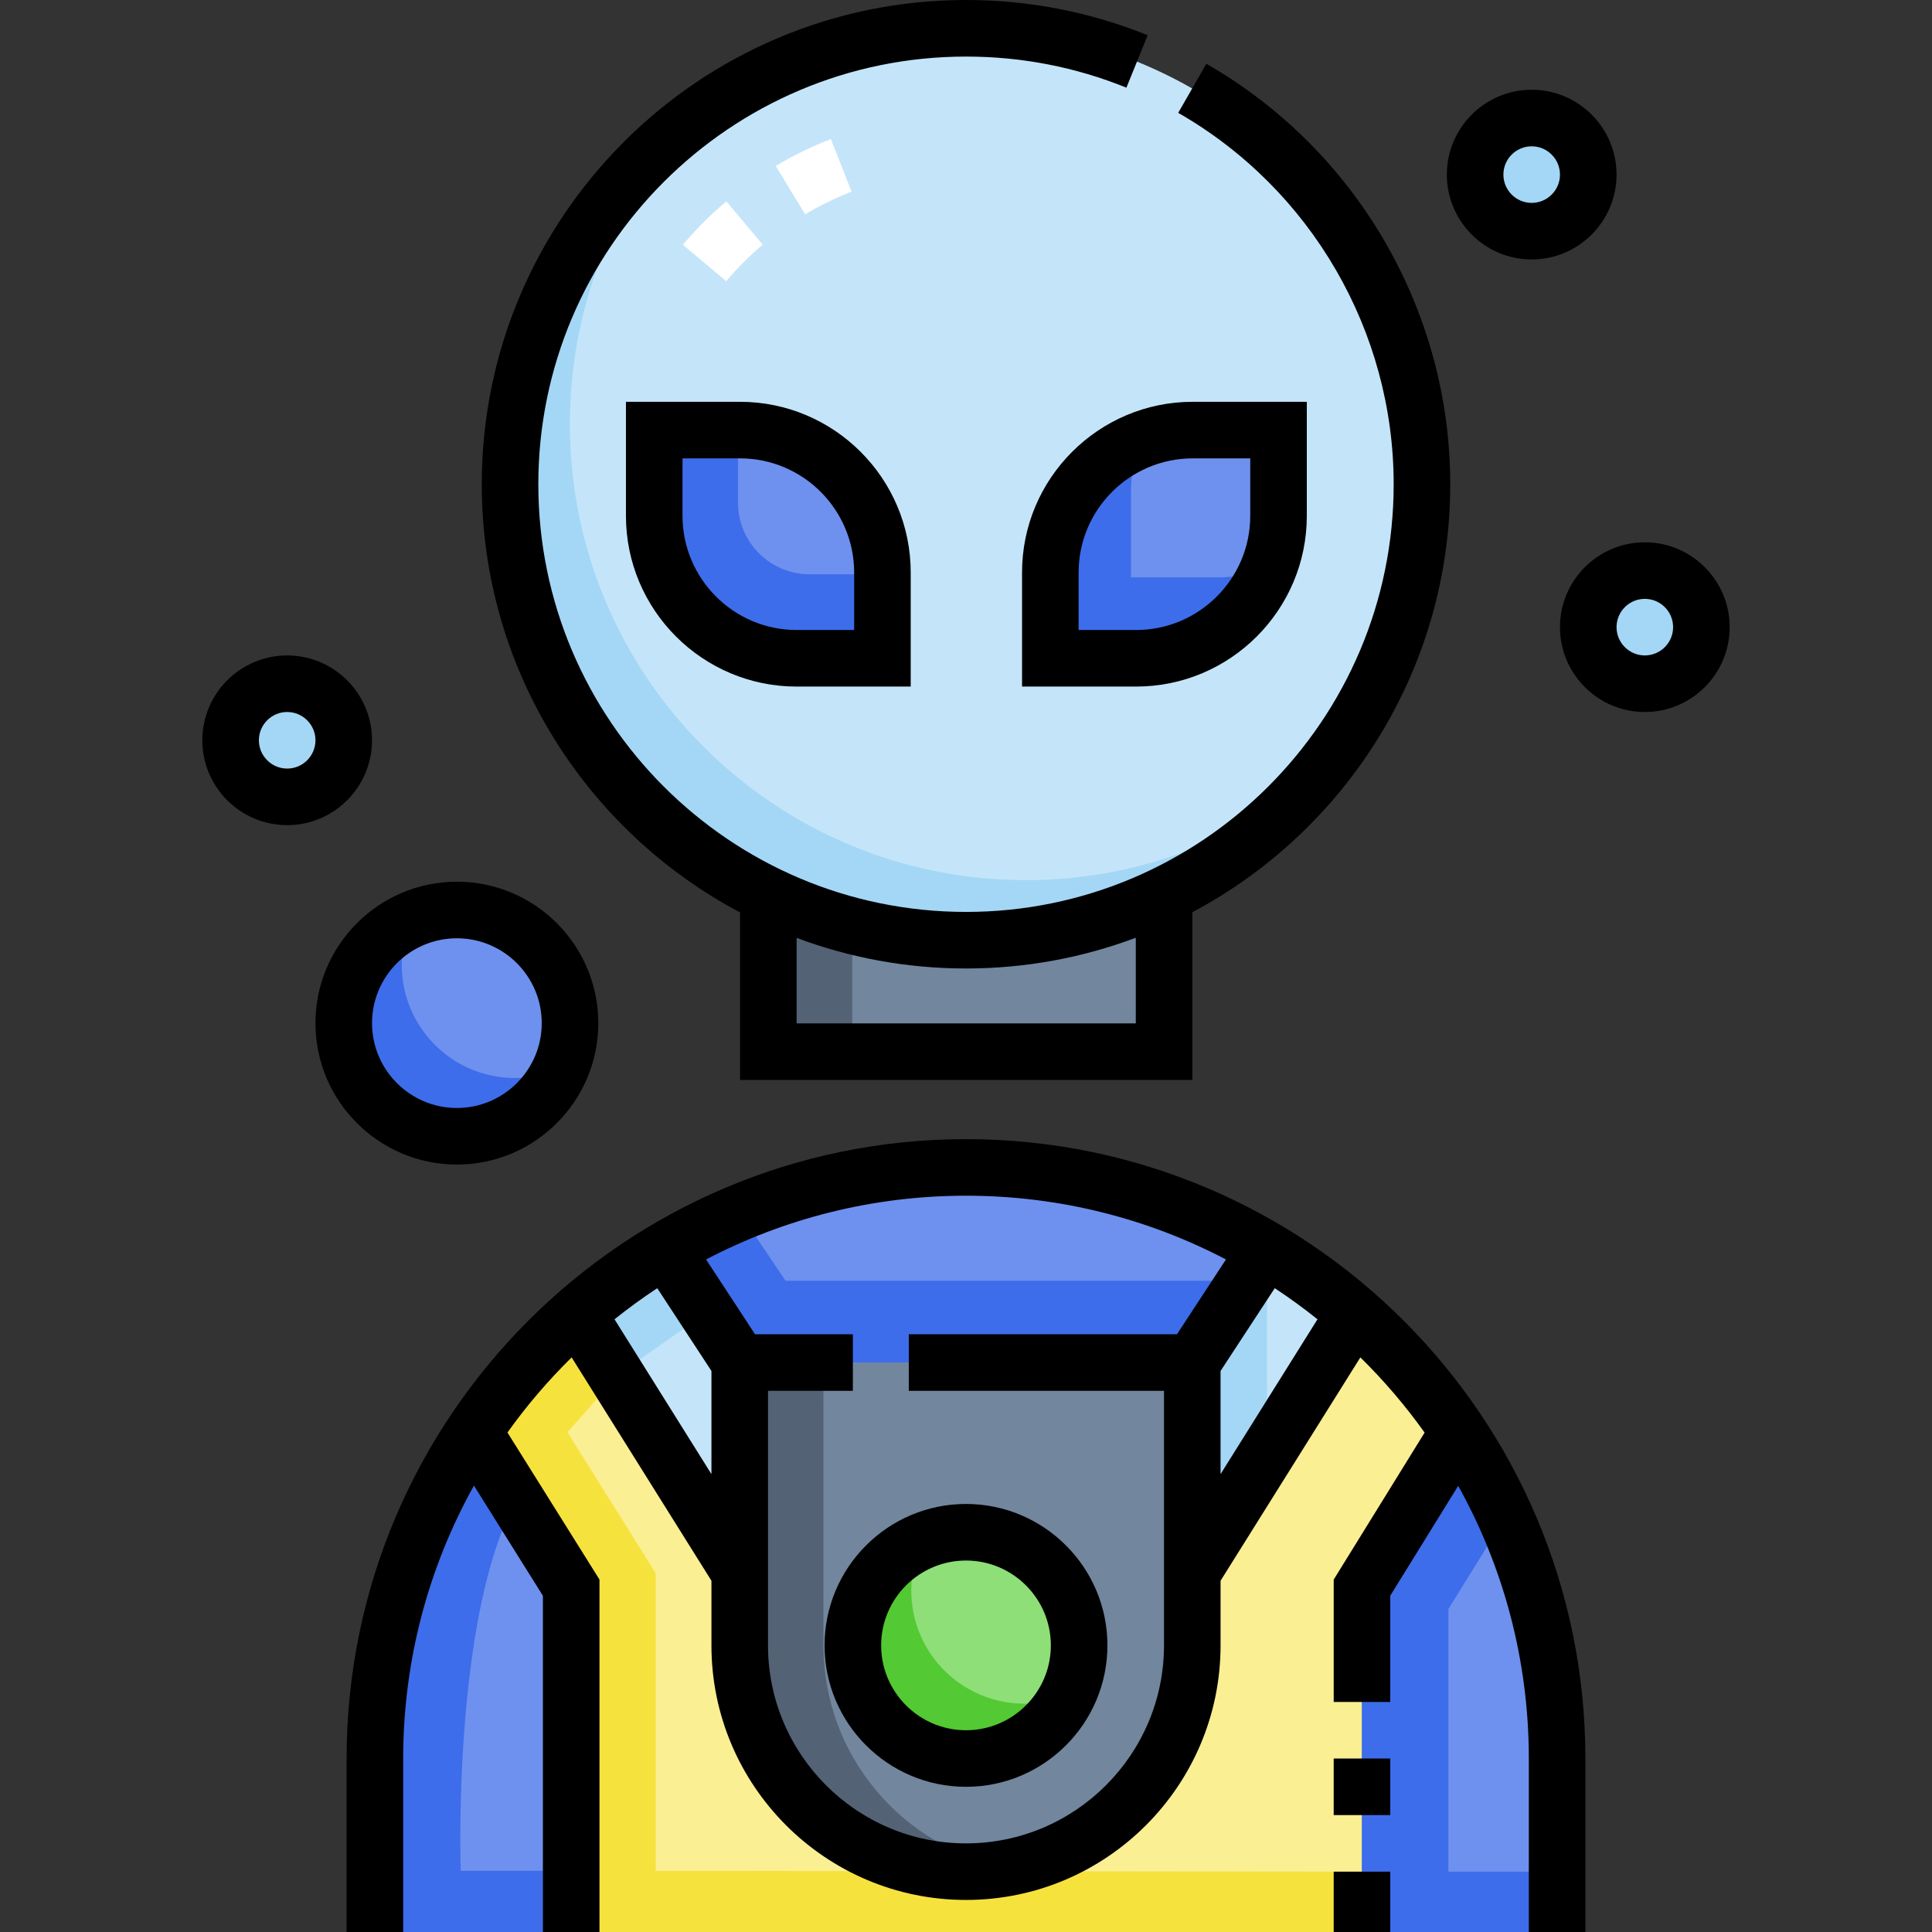 <svg id="Capa_1" enable-background="new 0 0 512.298 512.298" height="512" viewBox="0 0 512.298 512.298" width="512" xmlns="http://www.w3.org/2000/svg"><rect x="0" y="0" width="512.298" height="512.298" fill="#333333" stroke="none"/><g><g><g><g><path d="m386.784 379.536-25.694 41.452-5.66 52.808 5.66 38.503h51.739c1.002-49.424 1.706-92.233-26.045-132.763z" fill="#6e91ef"/></g><g><path d="m384.069 496.285v-69.639l15.253-24.608c-3.345-7.594-7.461-15.087-12.538-22.502l-25.694 41.451v91.311h51.739v-16.013z" fill="#3d6dea"/></g><g><path d="m335.973 330.92c-19.88-11.744-46.386-21.361-79.883-21.361-33.788 0-60.366 9.785-80.185 21.668l20.185 30.071 59.849 4.66 60.151-4.66z" fill="#6e91ef"/></g><g><path d="m328.292 339.616h-120l-12.38-18.444c-7.303 3.013-13.97 6.435-20.006 10.054l20.185 30.071h120l19.883-30.378c-.473-.279-.968-.551-1.448-.828z" fill="#3d6dea"/></g><g><path d="m125.826 379.829c-27.571 40.484-26.837 83.175-25.847 132.469h51.422v-91.31z" fill="#6e91ef"/></g><g><path d="m122.169 496.073s-2.339-67.433 14.775-98.352l-11.118-17.893c-21.257 31.213-25.684 63.742-26.146 99.594 0 0 0 0 0-.001v.002c-.034 2.659.299 32.874.299 32.874h51.422v-16.225h-29.232z" fill="#3d6dea"/></g><g><path d="m316.09 417.135v-55.837l19.883-30.377 23.616 16.589z" fill="#c4e5f9"/></g><g><path d="m335.973 330.92-19.883 30.378v55.837l19.883-31.826z" fill="#a4d7f5"/></g><g><path d="m195.604 417.135v-55.837l-19.883-30.377-23.615 16.589z" fill="#c4e5f9"/></g><g><path d="m164.518 364.099 22.551-15.841-11.348-17.338-23.615 16.59z" fill="#a4d7f5"/></g><g><path d="m151.401 512.298v-91.31l-25.902-41.382 27.608-31.274 42.984 68.803v19.163c0 33.137 26.863 60 60 60 33.137 0 60-26.863 60-60v-20.846l43.499-67.942 27.093 32.096-25.592 41.382v91.31z" fill="#faef93"/></g><g><path d="m173.855 496.073v-78.925l-23.389-37.366 13.051-14.785-10.411-16.665-27.608 31.274 25.903 41.381v91.311h209.689v-16z" fill="#f6e23d"/></g><g><path d="m203.675 238.532v40.33h104.936v-39.913z" fill="#72869e"/></g><g><path d="m203.675 238.532v40.33h22.309v-40.241z" fill="#536275"/></g><g><circle cx="256.09" cy="128.404" fill="#c4e5f9" r="120.904"/></g><g><path d="m272.021 233.377c-66.774 0-120.904-54.131-120.904-120.904 0-29.33 10.447-56.219 27.819-77.155-26.726 22.177-43.75 55.642-43.75 93.086 0 66.774 54.131 120.904 120.904 120.904 37.443 0 70.908-17.023 93.085-43.75-20.935 17.373-47.824 27.819-77.154 27.819z" fill="#a4d7f5"/></g><g><path d="m301.196 174.554h-22.744v-22.744c0-20.858 16.909-37.767 37.767-37.767h22.744v22.744c-.001 20.859-16.909 37.767-37.767 37.767z" fill="#6e91ef"/></g><g><path d="m322.643 153.108h-22.744v-22.744c0-4.847.923-9.476 2.586-13.733-14.065 5.495-24.033 19.169-24.033 35.18v22.744h22.744c16.011 0 29.685-9.969 35.18-24.033-4.258 1.663-8.886 2.586-13.733 2.586z" fill="#3d6dea"/></g><g><g><path d="m192.57 74.563-11.481-9.652c3.489-4.151 7.362-8.023 11.509-11.509l9.65 11.483c-3.487 2.931-6.743 6.187-9.678 9.678z" fill="#fff"/></g><g><path d="m213.494 56.833-7.781-12.823c4.378-2.657 9.293-5.063 14.607-7.15l5.483 13.962c-4.519 1.775-8.66 3.797-12.309 6.011z" fill="#fff"/></g></g><g><path d="m211.186 174.554h22.744v-22.744c0-20.858-16.909-37.767-37.767-37.767h-22.743v22.744c0 20.859 16.909 37.767 37.766 37.767z" fill="#6e91ef"/></g><g><path d="m214.681 152.278c-10.485 0-18.985-8.5-18.985-18.985v-19.249h-22.276v22.744c0 20.858 16.909 37.767 37.767 37.767h22.744v-22.277z" fill="#3d6dea"/></g><g><path d="m196.09 361.298v75c0 33.137 26.863 60 60 60 33.137 0 60-26.863 60-60v-75z" fill="#72869e"/></g><g><path d="m218.347 436.298v-75h-22.257v75c0 33.137 26.863 60 60 60 3.804 0 7.521-.37 11.129-1.047-27.817-5.22-48.872-29.62-48.872-58.953z" fill="#536275"/></g><g><circle cx="256.09" cy="436.298" fill="#8edf78" r="30"/></g><g><path d="m271.635 451.753c-16.568 0-30-13.431-30-30 0-4.742 1.104-9.224 3.063-13.21-10.918 4.486-18.608 15.22-18.608 27.755 0 16.569 13.431 30 30 30 11.827 0 22.051-6.846 26.937-16.79-3.513 1.444-7.358 2.245-11.392 2.245z" fill="#53c933"/></g><g><circle cx="121.09" cy="271.298" fill="#6e91ef" r="30"/></g><g><path d="m136.537 285.851c-16.568 0-30-13.432-30-30 0-4.281.903-8.35 2.519-12.034-10.576 4.638-17.966 15.193-17.966 27.481 0 16.569 13.431 30 30 30 12.287 0 22.843-7.39 27.481-17.966-3.684 1.616-7.753 2.519-12.034 2.519z" fill="#3d6dea"/></g><g><circle cx="76.09" cy="196.298" fill="#a4d7f5" r="15"/></g><g><circle cx="406.09" cy="47.131" fill="#a4d7f5" r="15"/></g><g><circle cx="436.09" cy="166.298" fill="#a4d7f5" r="15"/></g></g></g><g><path d="m256.149 302.059c-90.562 0-164.239 73.677-164.239 164.239v46h15v-46c0-26.244 6.818-50.922 18.763-72.372l18.287 29.215v89.157h15v-93.464l-24.399-38.981c5.085-7.132 10.787-13.794 17.018-19.92l37.071 59.225v17.14c0 37.22 30.28 67.5 67.5 67.5s67.5-30.28 67.5-67.5v-17.14l37.071-59.225c6.237 6.133 11.945 12.802 17.035 19.943l-24.106 38.979v32.442h15v-28.179l18.013-29.127c11.922 21.434 18.726 46.089 18.726 72.306v46h15v-46c-.001-90.561-73.679-164.238-164.24-164.238zm-93.199 47.77c3.642-2.92 7.422-5.672 11.331-8.246l14.368 21.951v27.352zm145.699 86.469c0 28.949-23.552 52.5-52.5 52.5-28.949 0-52.5-23.551-52.5-52.5v-67.5h22.5v-15h-25.945l-12.983-19.836c20.631-10.79 44.078-16.903 68.928-16.903s48.297 6.114 68.928 16.903l-12.983 19.836h-71.116v15h67.67v67.5zm15-45.412v-27.352l14.368-21.951c3.908 2.574 7.689 5.326 11.331 8.246z"/><path d="m196.234 241.943v44.419h119.936v-44.475c40.64-21.581 68.383-64.349 68.383-113.482 0-45.926-24.782-88.649-64.676-111.498l-7.455 13.017c35.239 20.183 57.131 57.918 57.131 98.481 0 62.531-50.873 113.404-113.404 113.404s-113.404-50.873-113.404-113.404 50.873-113.405 113.404-113.405c14.715 0 29.026 2.774 42.538 8.246l5.631-13.903c-15.31-6.199-31.516-9.343-48.169-9.343-70.802 0-128.404 57.602-128.404 128.404 0 49.176 27.791 91.975 68.489 113.539zm104.936 6.712v22.707h-89.937v-22.667c13.987 5.24 29.121 8.113 44.915 8.113 15.835 0 31.005-2.888 45.022-8.153z"/><path d="m271.01 151.81v30.244h30.244c24.96 0 45.267-20.307 45.267-45.267v-30.244h-30.244c-24.96.001-45.267 20.307-45.267 45.267zm15 0c0-16.689 13.577-30.266 30.267-30.266h15.244v15.244c0 16.689-13.577 30.267-30.267 30.267h-15.244z"/><path d="m165.979 136.788c0 24.96 20.307 45.267 45.267 45.267h30.244v-30.245c0-24.96-20.307-45.266-45.267-45.266h-30.244zm15-15.244h15.244c16.689 0 30.267 13.577 30.267 30.266v15.244h-15.244c-16.689 0-30.267-13.578-30.267-30.267z"/><path d="m353.649 496.298h15v16h-15z"/><path d="m353.649 466.298h15v15h-15z"/><path d="m218.649 436.298c0 20.678 16.822 37.5 37.5 37.5s37.5-16.822 37.5-37.5-16.822-37.5-37.5-37.5-37.5 16.822-37.5 37.5zm37.5-22.5c12.406 0 22.5 10.093 22.5 22.5s-10.094 22.5-22.5 22.5c-12.407 0-22.5-10.093-22.5-22.5s10.093-22.5 22.5-22.5z"/><path d="m121.149 308.798c20.678 0 37.5-16.822 37.5-37.5s-16.822-37.5-37.5-37.5-37.5 16.822-37.5 37.5 16.822 37.5 37.5 37.5zm0-60c12.407 0 22.5 10.093 22.5 22.5s-10.093 22.5-22.5 22.5-22.5-10.093-22.5-22.5 10.093-22.5 22.5-22.5z"/><path d="m98.649 196.298c0-12.407-10.093-22.5-22.5-22.5s-22.5 10.093-22.5 22.5 10.093 22.5 22.5 22.5 22.5-10.093 22.5-22.5zm-22.5 7.5c-4.136 0-7.5-3.364-7.5-7.5s3.364-7.5 7.5-7.5 7.5 3.364 7.5 7.5-3.364 7.5-7.5 7.5z"/><path d="m436.149 143.798c-12.406 0-22.5 10.093-22.5 22.5s10.094 22.5 22.5 22.5 22.5-10.093 22.5-22.5-10.094-22.5-22.5-22.5zm0 30c-4.136 0-7.5-3.364-7.5-7.5s3.364-7.5 7.5-7.5 7.5 3.364 7.5 7.5-3.364 7.5-7.5 7.5z"/><path d="m406.149 68.798c12.406 0 22.5-10.093 22.5-22.5s-10.094-22.5-22.5-22.5-22.5 10.093-22.5 22.5 10.094 22.5 22.5 22.5zm0-30c4.136 0 7.5 3.364 7.5 7.5s-3.364 7.5-7.5 7.5-7.5-3.364-7.5-7.5 3.364-7.5 7.5-7.5z"/></g></g></svg>